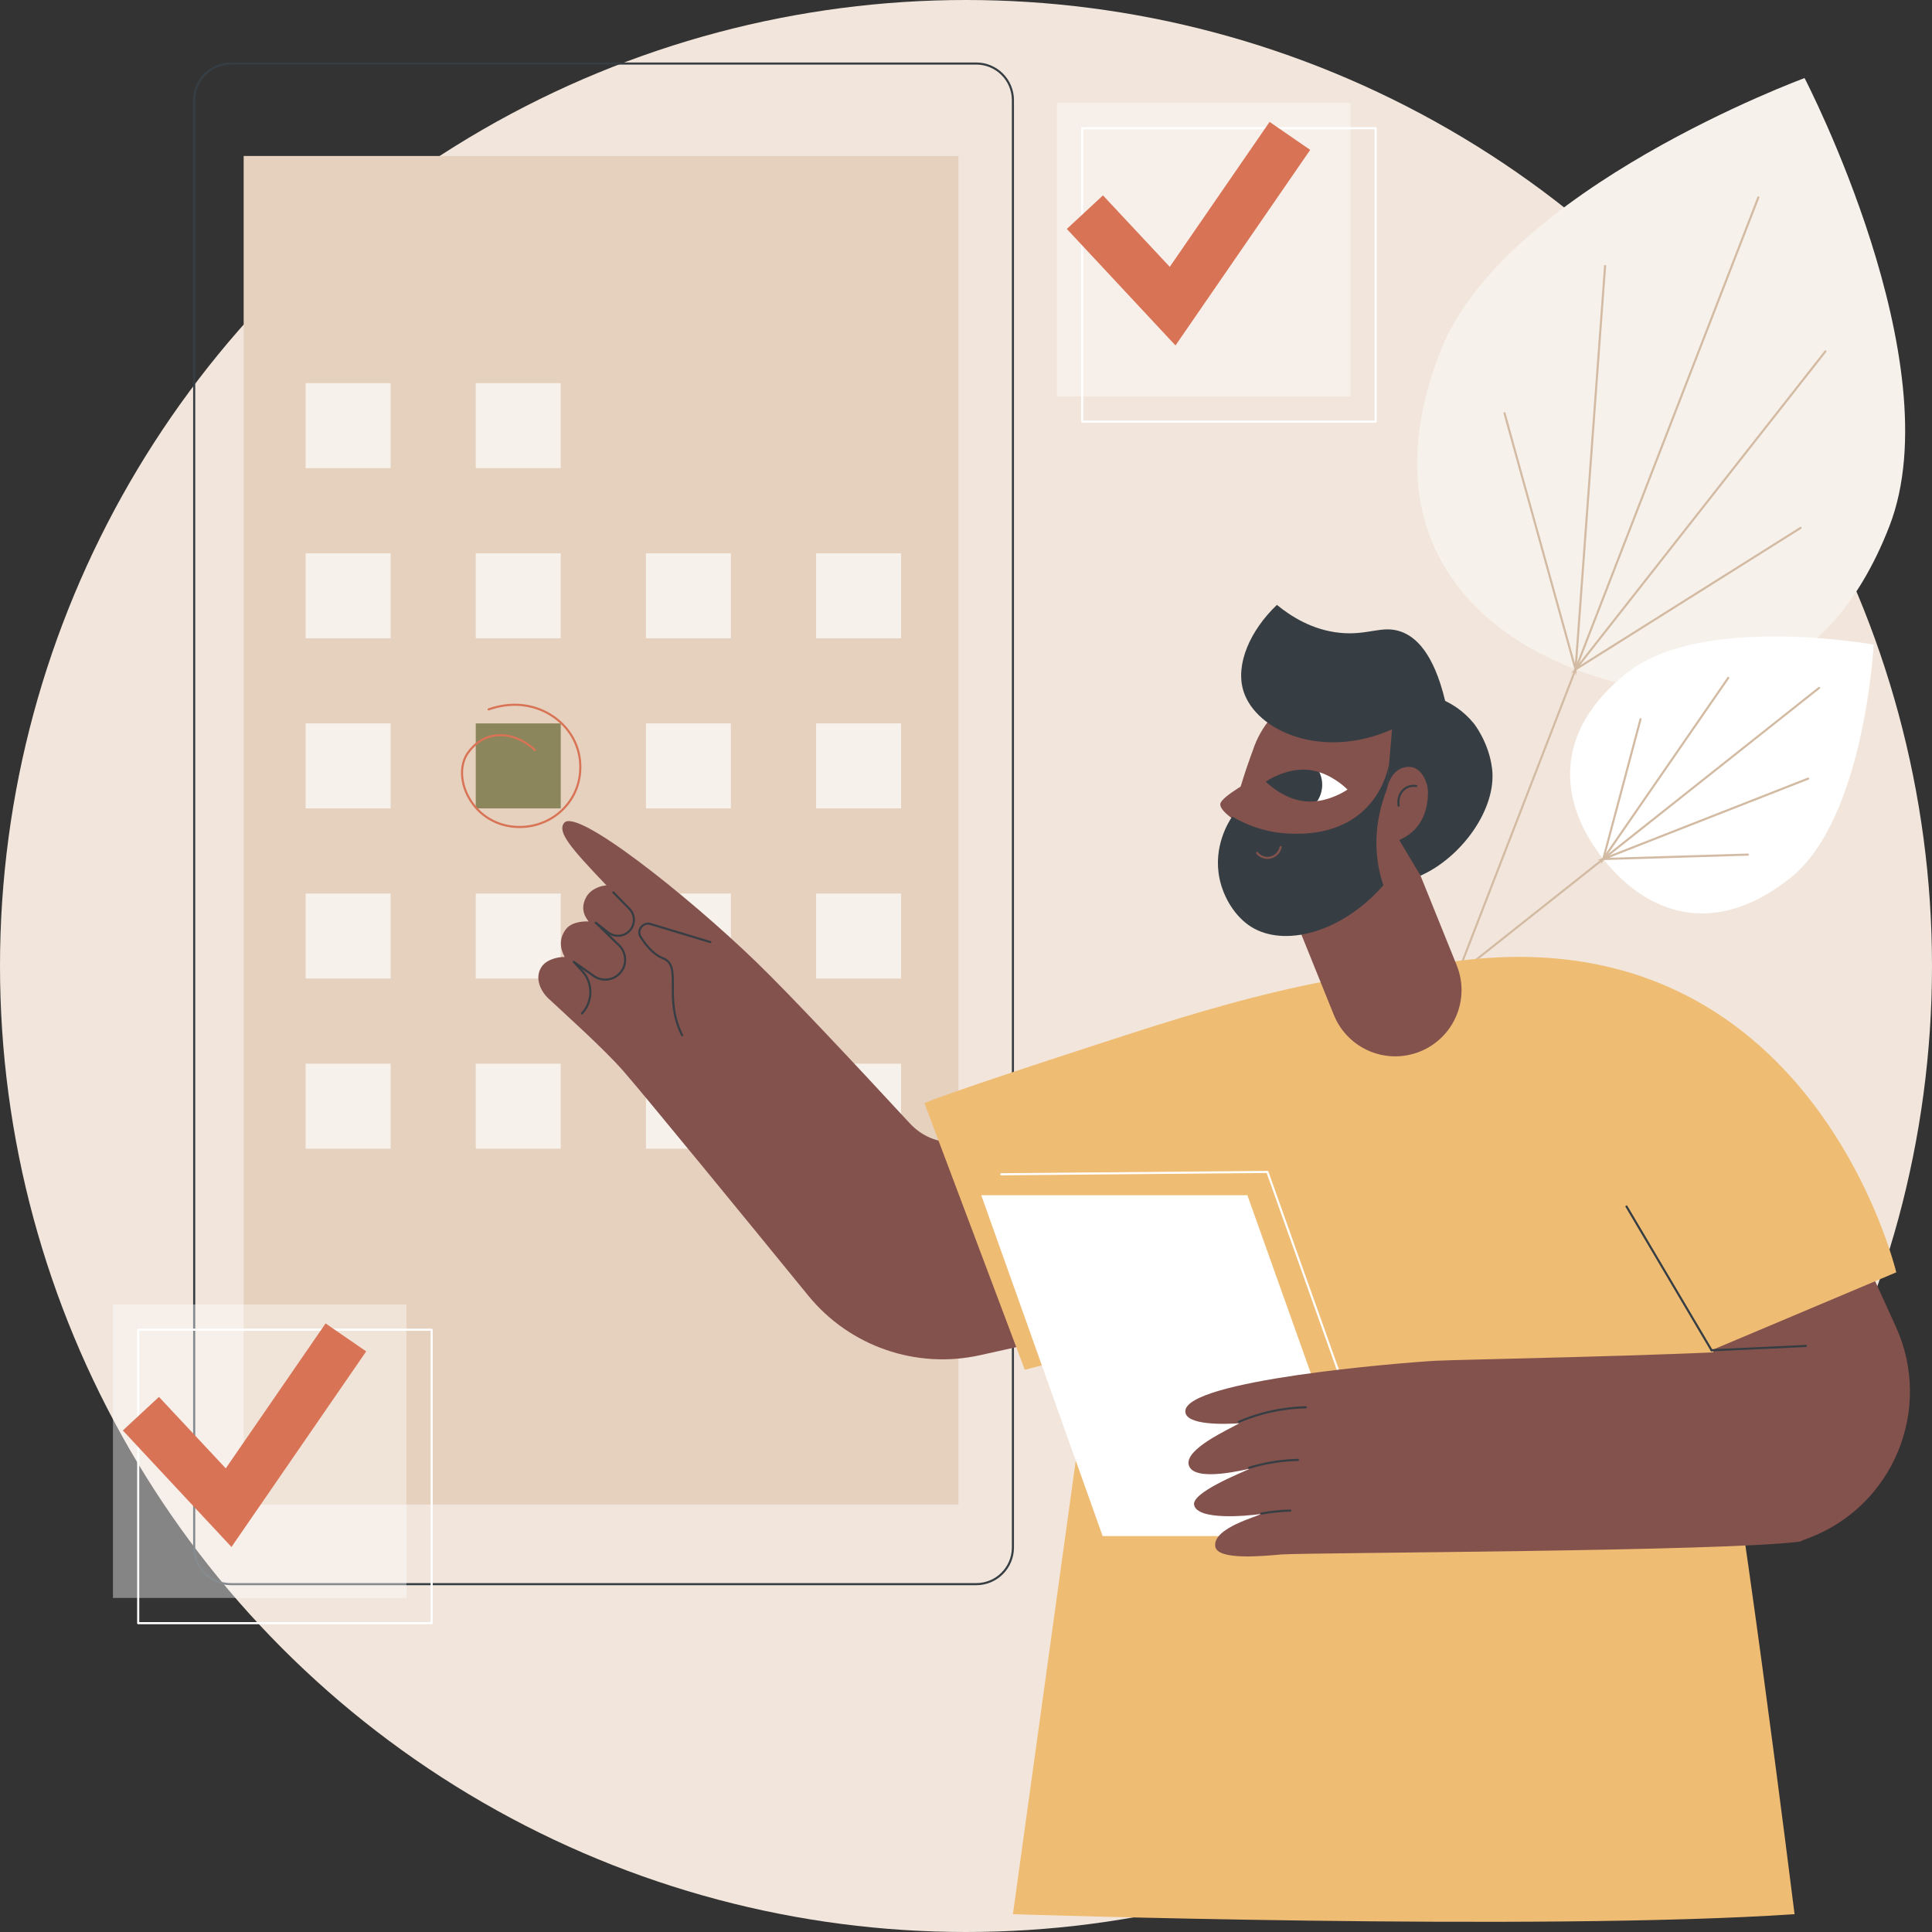 <?xml version="1.0" encoding="UTF-8"?>
<svg id="Layer_2" data-name="Layer 2" xmlns="http://www.w3.org/2000/svg" viewBox="0 0 1830 1830">
  <rect x="0" y="0" width="1830" height="1830" fill="#333333" stroke="none"/>
  <defs>
    <style>
      .cls-1, .cls-2 {
        fill: #fff;
      }

      .cls-2 {
        opacity: .4;
      }

      .cls-3 {
        fill: #d3bba3;
      }

      .cls-4 {
        fill: #84524d;
      }

      .cls-5 {
        fill: #8b865c;
      }

      .cls-6 {
        fill: #f7f1eb;
      }

      .cls-7 {
        fill: #e6d0be;
      }

      .cls-8 {
        fill: #efbc73;
      }

      .cls-9 {
        fill: #f2e6dc;
      }

      .cls-10 {
        fill: #d87355;
      }

      .cls-11 {
        fill: #363e44;
      }
    </style>
  </defs>
  <g id="Illustration">
    <g id="Planning">
      <circle class="cls-9" cx="915" cy="915" r="915"/>
      <g>
        <path class="cls-6" d="M1364.05,333.44c-59.9,154.67,10.78,255.11,128.32,300.63,117.54,45.52,237.43,18.88,297.33-135.79,59.9-154.67-80.41-424.32-80.41-424.32,0,0-285.33,104.81-345.23,259.48Z"/>
        <path class="cls-3" d="M1368.31,955.41c-.12,0-.24-.02-.36-.07-.51-.2-.77-.78-.57-1.29L1664.57,186.65c.2-.52,.78-.77,1.29-.57,.51,.2,.77,.78,.57,1.29l-297.2,767.4c-.15,.4-.53,.64-.93,.64Z"/>
        <path class="cls-3" d="M1492.95,639.9l-68.82-248.2c-.15-.53,.16-1.08,.7-1.23,.53-.14,1.08,.16,1.23,.7l65.74,237.09,27.54-376.34c.04-.55,.5-.96,1.07-.92,.55,.04,.96,.52,.92,1.07l-28.38,387.84Z"/>
        <path class="cls-3" d="M1488.02,637.99l240.24-305.79c.34-.43,.97-.51,1.4-.17,.43,.34,.51,.97,.17,1.4l-233.12,296.72,208.28-130.97c.47-.29,1.09-.15,1.38,.31,.29,.47,.15,1.09-.31,1.38l-218.04,137.11Z"/>
      </g>
      <g>
        <path class="cls-1" d="M1541.26,637.22c-70.72,56.06-65.24,122.67-22.64,176.41,42.6,53.75,106.2,74.28,176.92,18.22,70.73-56.06,79.2-221.25,79.2-221.25,0,0-162.76-29.45-233.48,26.61Z"/>
        <path class="cls-3" d="M1372.14,930.75c-.29,0-.59-.13-.78-.38-.34-.43-.27-1.06,.16-1.4l350.91-278.17c.43-.35,1.06-.27,1.4,.16,.34,.43,.27,1.06-.16,1.4l-350.91,278.17c-.18,.15-.4,.22-.62,.22Z"/>
        <path class="cls-3" d="M1516.17,818.95l36.78-137.95c.14-.53,.69-.85,1.22-.71,.53,.14,.85,.69,.71,1.22l-33.81,126.81,115.13-166.82c.31-.46,.93-.57,1.39-.25,.45,.31,.57,.94,.25,1.39l-121.68,176.31Z"/>
        <path class="cls-3" d="M1512.89,814.81l199.43-78.23c.51-.2,1.09,.05,1.3,.57,.2,.51-.05,1.09-.57,1.3l-188.7,74.02,131.19-3.98c.55,.01,1.01,.42,1.03,.97,.02,.55-.42,1.01-.97,1.03l-142.71,4.33Z"/>
      </g>
      <g>
        <rect class="cls-7" x="230.81" y="147.75" width="677.07" height="1277.34"/>
        <path class="cls-11" d="M924.75,1501.51H218.62c-19.67,0-35.68-16-35.68-35.68V94.86c0-19.67,16-35.68,35.68-35.68H924.75c19.67,0,35.68,16,35.68,35.68V1465.84c0,19.67-16,35.68-35.68,35.68ZM218.62,61.19c-18.57,0-33.68,15.11-33.68,33.68V1465.84c0,18.57,15.11,33.68,33.68,33.68H924.75c18.57,0,33.68-15.11,33.68-33.68V94.86c0-18.57-15.11-33.68-33.68-33.68H218.62Z"/>
        <g>
          <rect class="cls-6" x="450.65" y="362.89" width="80.51" height="80.51" transform="translate(981.8 806.29) rotate(180)"/>
          <rect class="cls-6" x="289.48" y="362.89" width="80.51" height="80.51" transform="translate(659.48 806.29) rotate(180)"/>
          <rect class="cls-6" x="772.97" y="524.06" width="80.51" height="80.51" transform="translate(1626.46 1128.62) rotate(180)"/>
          <rect class="cls-6" x="611.81" y="524.06" width="80.51" height="80.51" transform="translate(1304.13 1128.62) rotate(180)"/>
          <rect class="cls-6" x="450.65" y="524.06" width="80.51" height="80.51" transform="translate(981.8 1128.62) rotate(180)"/>
          <rect class="cls-6" x="289.48" y="524.06" width="80.51" height="80.51" transform="translate(659.48 1128.62) rotate(180)"/>
          <rect class="cls-6" x="772.97" y="685.22" width="80.51" height="80.51" transform="translate(1626.46 1450.95) rotate(180)"/>
          <rect class="cls-6" x="611.81" y="685.22" width="80.51" height="80.51" transform="translate(1304.13 1450.95) rotate(180)"/>
          <rect class="cls-5" x="450.65" y="685.22" width="80.51" height="80.51" transform="translate(981.8 1450.95) rotate(180)"/>
          <rect class="cls-6" x="289.48" y="685.22" width="80.51" height="80.51" transform="translate(659.48 1450.95) rotate(180)"/>
          <rect class="cls-6" x="772.97" y="846.38" width="80.51" height="80.51" transform="translate(1626.46 1773.27) rotate(180)"/>
          <rect class="cls-6" x="611.81" y="846.38" width="80.51" height="80.51" transform="translate(1304.13 1773.27) rotate(180)"/>
          <rect class="cls-6" x="450.65" y="846.38" width="80.51" height="80.51" transform="translate(981.8 1773.27) rotate(180)"/>
          <rect class="cls-6" x="289.48" y="846.38" width="80.51" height="80.51" transform="translate(659.48 1773.27) rotate(180)"/>
          <rect class="cls-6" x="772.97" y="1007.55" width="80.51" height="80.51" transform="translate(1626.46 2095.6) rotate(180)"/>
          <rect class="cls-6" x="611.81" y="1007.55" width="80.51" height="80.51" transform="translate(1304.13 2095.6) rotate(180)"/>
          <rect class="cls-6" x="450.65" y="1007.55" width="80.51" height="80.51" transform="translate(981.8 2095.6) rotate(180)"/>
          <rect class="cls-6" x="289.48" y="1007.55" width="80.51" height="80.51" transform="translate(659.48 2095.6) rotate(180)"/>
        </g>
        <path class="cls-10" d="M492.14,784.35h-.09c-21.4-.03-39.96-11.18-49.65-29.83-7.61-14.64-7.68-31.03-.17-41.75,7.08-10.11,16.7-16.07,27.83-17.22,12.72-1.3,26.29,3.84,37.26,14.15,.4,.38,.42,1.01,.04,1.41-.38,.4-1.01,.42-1.41,.04-10.54-9.9-23.55-14.87-35.69-13.61-10.53,1.09-19.66,6.75-26.4,16.37-7.08,10.12-6.96,25.7,.31,39.68,9.34,17.97,27.24,28.72,47.88,28.75h.09c16.5,0,32.09-6.93,42.79-19.02,10.61-11.98,15.33-27.62,13.3-44.03-2.09-16.86-11.96-31.9-27.09-41.28-16.94-10.5-37.51-12.33-57.93-5.15-.52,.19-1.09-.09-1.27-.61-.18-.52,.09-1.09,.61-1.27,21-7.38,42.18-5.48,59.64,5.34,15.65,9.7,25.86,25.27,28.02,42.73,2.1,16.99-2.79,33.18-13.79,45.6-11.08,12.52-27.22,19.7-44.29,19.7Z"/>
      </g>
      <g>
        <g>
          <rect class="cls-2" x="107" y="1235.63" width="277.97" height="277.97" transform="translate(491.97 2749.22) rotate(180)"/>
          <path class="cls-1" d="M408.87,1538.49H130.9c-.55,0-1-.45-1-1v-277.97c0-.55,.45-1,1-1H408.87c.55,0,1,.45,1,1v277.97c0,.55-.45,1-1,1Zm-276.97-2H407.87v-275.97H131.9v275.97Z"/>
        </g>
        <polygon class="cls-10" points="219.26 1465.31 116.34 1354.94 150.57 1323.16 213.84 1390.85 308.39 1253.56 346.85 1280.05 219.26 1465.31"/>
      </g>
      <g>
        <g>
          <path class="cls-4" d="M1713.31,1456.8l-9.48,3.6-171.07-236.24,176.5-157.49,86.47,189.92c35.52,78.02-2.27,169.81-82.42,200.22Z"/>
          <g>
            <path class="cls-4" d="M1003.26,1034.08s-91.43,84.11-141.76,29.66c-52.25-56.53-113.27-121.66-144.91-152.29-65.24-63.14-170.74-146.87-182.27-131.96-6.56,8.49,5.47,22.89,40.17,59.22-3.59-.08-14.53,2.36-19.33,11.23-7.1,13.13,1.94,21.78,2.37,22.92-1.22-.13-15.14-.83-21.38,7.16-7.03,9-5.57,18.58-1.26,26.44-3.03-.22-16.01,.97-21.62,8.94-7.29,10.36-1.49,23.14,6.13,30.3,13.98,13.14,53.09,48.1,71.41,69.22,22.79,26.28,112.14,135.5,174.78,212.3,39.2,48.06,102.15,69.89,162.69,56.43l72.24-16.05,2.72-233.52Z"/>
            <path class="cls-11" d="M646.13,981.62c-.37,0-.72-.2-.89-.55-9.06-18.07-8.98-34.34-8.92-47.42,.06-13.02,.11-21.62-8.66-25.02-7.56-2.94-14.83-9.84-21.62-20.53-2.11-3.33-1.94-7.36,.46-10.51,2.38-3.14,6.35-4.43,10.11-3.29l56.5,17.07c.53,.16,.83,.72,.67,1.25-.16,.53-.71,.83-1.25,.67l-56.5-17.07c-3.58-1.08-6.45,.63-7.94,2.59-1.47,1.94-2.34,5.11-.36,8.23,6.55,10.32,13.5,16.96,20.65,19.74,10.05,3.9,10,14.05,9.93,26.9-.06,12.86-.14,28.86,8.71,46.51,.25,.49,.05,1.09-.45,1.34-.14,.07-.3,.11-.45,.11Z"/>
            <path class="cls-11" d="M551.2,960.96c-.25,0-.49-.09-.69-.27-.4-.38-.42-1.01-.04-1.41,10.23-10.83,10.35-27.9,.26-38.86l-7.98-8.67c-.35-.38-.35-.95-.01-1.34,.34-.38,.91-.45,1.33-.16l18.91,13.37c7.05,4.98,16.64,4.22,22.81-1.82,3.47-3.4,5.38-7.95,5.37-12.81,0-4.86-1.93-9.4-5.42-12.79l-22.12-21.48c-.38-.37-.41-.97-.06-1.38,.35-.4,.95-.46,1.37-.13l11.73,9.19c5.99,4.69,14.78,3.71,19.59-2.19,4.53-5.56,4.17-13.62-.85-18.75l-15.11-15.45c-.39-.39-.38-1.03,.02-1.41,.4-.39,1.03-.38,1.41,.02l15.11,15.45c5.73,5.86,6.14,15.06,.97,21.41-5,6.13-13.77,7.61-20.46,3.79l9.78,9.5c3.88,3.77,6.02,8.81,6.03,14.22,0,5.4-2.11,10.46-5.97,14.24-6.86,6.71-17.53,7.56-25.37,2.02l-11.24-7.94,1.61,1.75c10.79,11.73,10.67,30-.28,41.59-.2,.21-.46,.31-.73,.31Z"/>
          </g>
          <path class="cls-8" d="M1622.37,1278.46l173.78-73.31s-80.31-340.07-417.76-294.6c-105.65,14.23-163.84,21.95-309.96,69.23-184.64,59.74-192.79,65.17-192.79,65.17l95.04,252.53,62.45-16.29-73.7,531.93s498.72,16.29,740.39,0c0,0-55.73-447.75-77.45-534.65Z"/>
          <g>
            <path class="cls-1" d="M1315.47,1433.92c-.41,0-.8-.25-.94-.66l-114.75-322.18-251.38,2.2h0c-.55,0-1-.44-1-.99,0-.55,.44-1,.99-1.01l252.09-2.21c.45-.02,.81,.26,.95,.66l114.99,322.85c.18,.52-.09,1.09-.61,1.28-.11,.04-.22,.06-.34,.06Z"/>
            <polygon class="cls-1" points="1044.43 1454.96 1296.52 1454.96 1181.53 1132.11 929.45 1132.11 1044.43 1454.96"/>
          </g>
          <g>
            <path class="cls-4" d="M1669.65,1278.49c-86.25,5.77-290.02,9.3-309.9,10.43-37.16,2.13-236.28,18.7-237.01,47.7-.35,13.85,38.16,12.39,51.16,11.52-10.15,5.88-51.6,24.25-47.94,39.35,4.29,17.74,57.03,3.42,57.99,3.71-10.92,4.93-55.2,22.79-52.9,34.22,2.99,14.87,49.17,10.6,62.94,8.68-1.18,2.08-45.68,12.91-42.87,30.79,2.07,13.13,44.43,9.15,62.81,7.47,33.02-1.86,418.18-2.74,489.74-12.05,28.01-3.64,3.87-154.82-34.02-181.83Z"/>
            <path class="cls-11" d="M1621.21,1280c-.53,0-.97-.42-1-.96-.02-.55,.4-1.02,.95-1.04,39.14-1.73,77.05-3.43,89.3-4.12,.55-.02,1.02,.39,1.05,.94,.03,.55-.39,1.02-.94,1.05-12.26,.68-50.17,2.38-89.32,4.12-.01,0-.03,0-.04,0Z"/>
            <g>
              <path class="cls-11" d="M1173.37,1347.79c-.39,0-.76-.23-.92-.6-.22-.51,.02-1.1,.52-1.31,7.2-3.1,14.67-5.72,22.21-7.79,13.54-3.73,27.59-5.78,41.75-6.09h.02c.54,0,.99,.43,1,.98,.01,.55-.43,1.01-.98,1.02-14,.31-27.88,2.34-41.27,6.02-7.45,2.05-14.84,4.64-21.95,7.71-.13,.05-.26,.08-.4,.08Z"/>
              <path class="cls-11" d="M1183.15,1391.29c-.43,0-.82-.28-.96-.71-.16-.53,.13-1.09,.66-1.25,1.6-.49,3.22-.96,4.82-1.4,13.55-3.73,27.59-5.78,41.75-6.09h.02c.54,0,.99,.43,1,.98,.01,.55-.43,1.01-.98,1.02-14,.31-27.88,2.34-41.27,6.02-1.58,.44-3.19,.9-4.77,1.39-.1,.03-.2,.04-.29,.04Z"/>
              <path class="cls-11" d="M1194.86,1434.65c-.47,0-.89-.34-.98-.82-.1-.54,.26-1.06,.8-1.17,9.03-1.67,18.29-2.62,27.53-2.83h.02c.54,0,.99,.43,1,.98,.01,.55-.43,1.01-.98,1.02-9.13,.2-18.29,1.14-27.21,2.79-.06,.01-.12,.02-.18,.02Z"/>
            </g>
          </g>
          <path class="cls-11" d="M1621.21,1280c-.34,0-.67-.17-.86-.49l-80.58-136.21c-.28-.47-.12-1.09,.35-1.37,.47-.28,1.09-.12,1.37,.35l80.58,136.21c.28,.47,.12,1.09-.35,1.37-.16,.09-.33,.14-.51,.14Z"/>
        </g>
        <g>
          <path class="cls-4" d="M1167.72,845.04c21.23,28.55,116.42,.65,116.42,.65l74.86-78.79c15.45-47.6-10.61-98.71-58.21-114.16-47.6-15.45-98.71,10.61-114.16,58.21,0,0-40.52,105.01-18.9,134.08Z"/>
          <path class="cls-4" d="M1345.1,996h0c-32.14,12.98-68.71-2.55-81.69-34.69l-75.13-186.03c-3.93-9.74,.77-20.82,10.51-24.75l81.13-32.77c9.74-3.93,20.82,.77,24.75,10.51l75.13,186.03c12.98,32.14-2.55,68.71-34.69,81.69Z"/>
          <path class="cls-4" d="M1189.18,736.84s-32.39,17.48-33.28,24.58c-1.06,8.48,24.29,22.09,24.29,22.09,0,0,8.32-46.82,8.99-46.67Z"/>
          <g>
            <path class="cls-1" d="M1276.37,747.87s-10.8-11.29-26.58-16.41c-3.36-1.09-5.74,27.83-2.06,27.34,16.18-2.14,28.64-10.93,28.64-10.93Z"/>
            <path class="cls-11" d="M1236.21,759.04c-21.38-2.07-37.27-18.67-37.27-18.67,0,0,18.78-13.25,40.16-11.18,3.74,.36,7.31,1.19,10.66,2.27,4.25,9.12,3.2,19.42-2.02,27.32-3.69,.49-7.56,.64-11.53,.25Z"/>
          </g>
          <path class="cls-11" d="M1184.72,877.65c-14.05-8.99-25.6-26.3-29.59-45.52-6.31-30.39,8.85-54,11.98-58.67,11.06,6.47,30.28,15.45,55.24,16.15,12,.34,46.43,1.31,71.62-24.2,14.85-15.03,19.88-32.57,21.76-41.59-.66,7.85-1.33,15.71-1.99,23.56-6.27,16.04-13.57,42.4-8.04,73.12,1.18,6.53,2.8,12.55,4.66,18.02-40.37,45.96-94.82,58.85-125.63,39.13Z"/>
          <path class="cls-4" d="M1200.61,813.59c-4.06,0-8-1.81-10.66-5.06-.35-.43-.29-1.06,.14-1.41,.43-.35,1.06-.29,1.41,.14,2.92,3.58,7.68,5.12,12.11,3.93,4.27-1.14,7.59-4.7,8.45-9.07,.11-.54,.64-.9,1.17-.79,.54,.11,.89,.63,.79,1.17-1.01,5.11-4.9,9.27-9.9,10.61-1.16,.31-2.34,.46-3.51,.46Z"/>
          <path class="cls-11" d="M1368.87,663.92c-11.05-45.99-28.15-60.79-41.97-65.67-17.91-6.32-30.89,3.84-57.68,1.16-26.36-2.64-46.69-15.78-59.74-26.46-25.26,24.13-39.69,56.46-31.58,81.93,11.94,37.49,74.36,65.31,140.62,36-1.59,18.83-3.19,37.66-4.78,56.49,3.45-16.52,14.08-21.97,22.76-20.85,10.18,1.32,16.23,14.61,16.08,24.65-.53,35.42-25.06,43.05-27.22,44.52,10.54,17.48,12.42,20.81,20.15,33.72,38.14-16.67,72.3-62.77,67.82-101.1-2.95-25.22-17.29-43.03-17.29-43.03-9.58-11.83-20.55-18.2-27.17-21.39Z"/>
          <path class="cls-11" d="M1324.79,764.19c-.48,0-.91-.35-.99-.84-1.19-7.33,1.62-14.31,7.16-17.77,4.1-2.56,8.48-2.39,10.73-2.06,.55,.08,.92,.59,.84,1.13-.08,.55-.59,.92-1.13,.84-1.98-.29-5.82-.45-9.38,1.78-4.86,3.03-7.31,9.22-6.25,15.75,.09,.54-.28,1.06-.83,1.15-.05,0-.11,.01-.16,.01Z"/>
        </g>
      </g>
      <g>
        <g>
          <rect class="cls-2" x="1001.17" y="97.54" width="277.97" height="277.97" transform="translate(2280.3 473.04) rotate(180)"/>
          <path class="cls-1" d="M1303.03,400.4h-277.97c-.55,0-1-.45-1-1V121.44c0-.55,.45-1,1-1h277.97c.55,0,1,.45,1,1V399.4c0,.55-.45,1-1,1Zm-276.97-2h275.97V122.44h-275.97V398.4Z"/>
        </g>
        <polygon class="cls-10" points="1113.43 327.22 1010.51 216.85 1044.73 185.07 1108.01 252.76 1202.55 115.47 1241.02 141.96 1113.43 327.22"/>
      </g>
    </g>
  </g>
</svg>